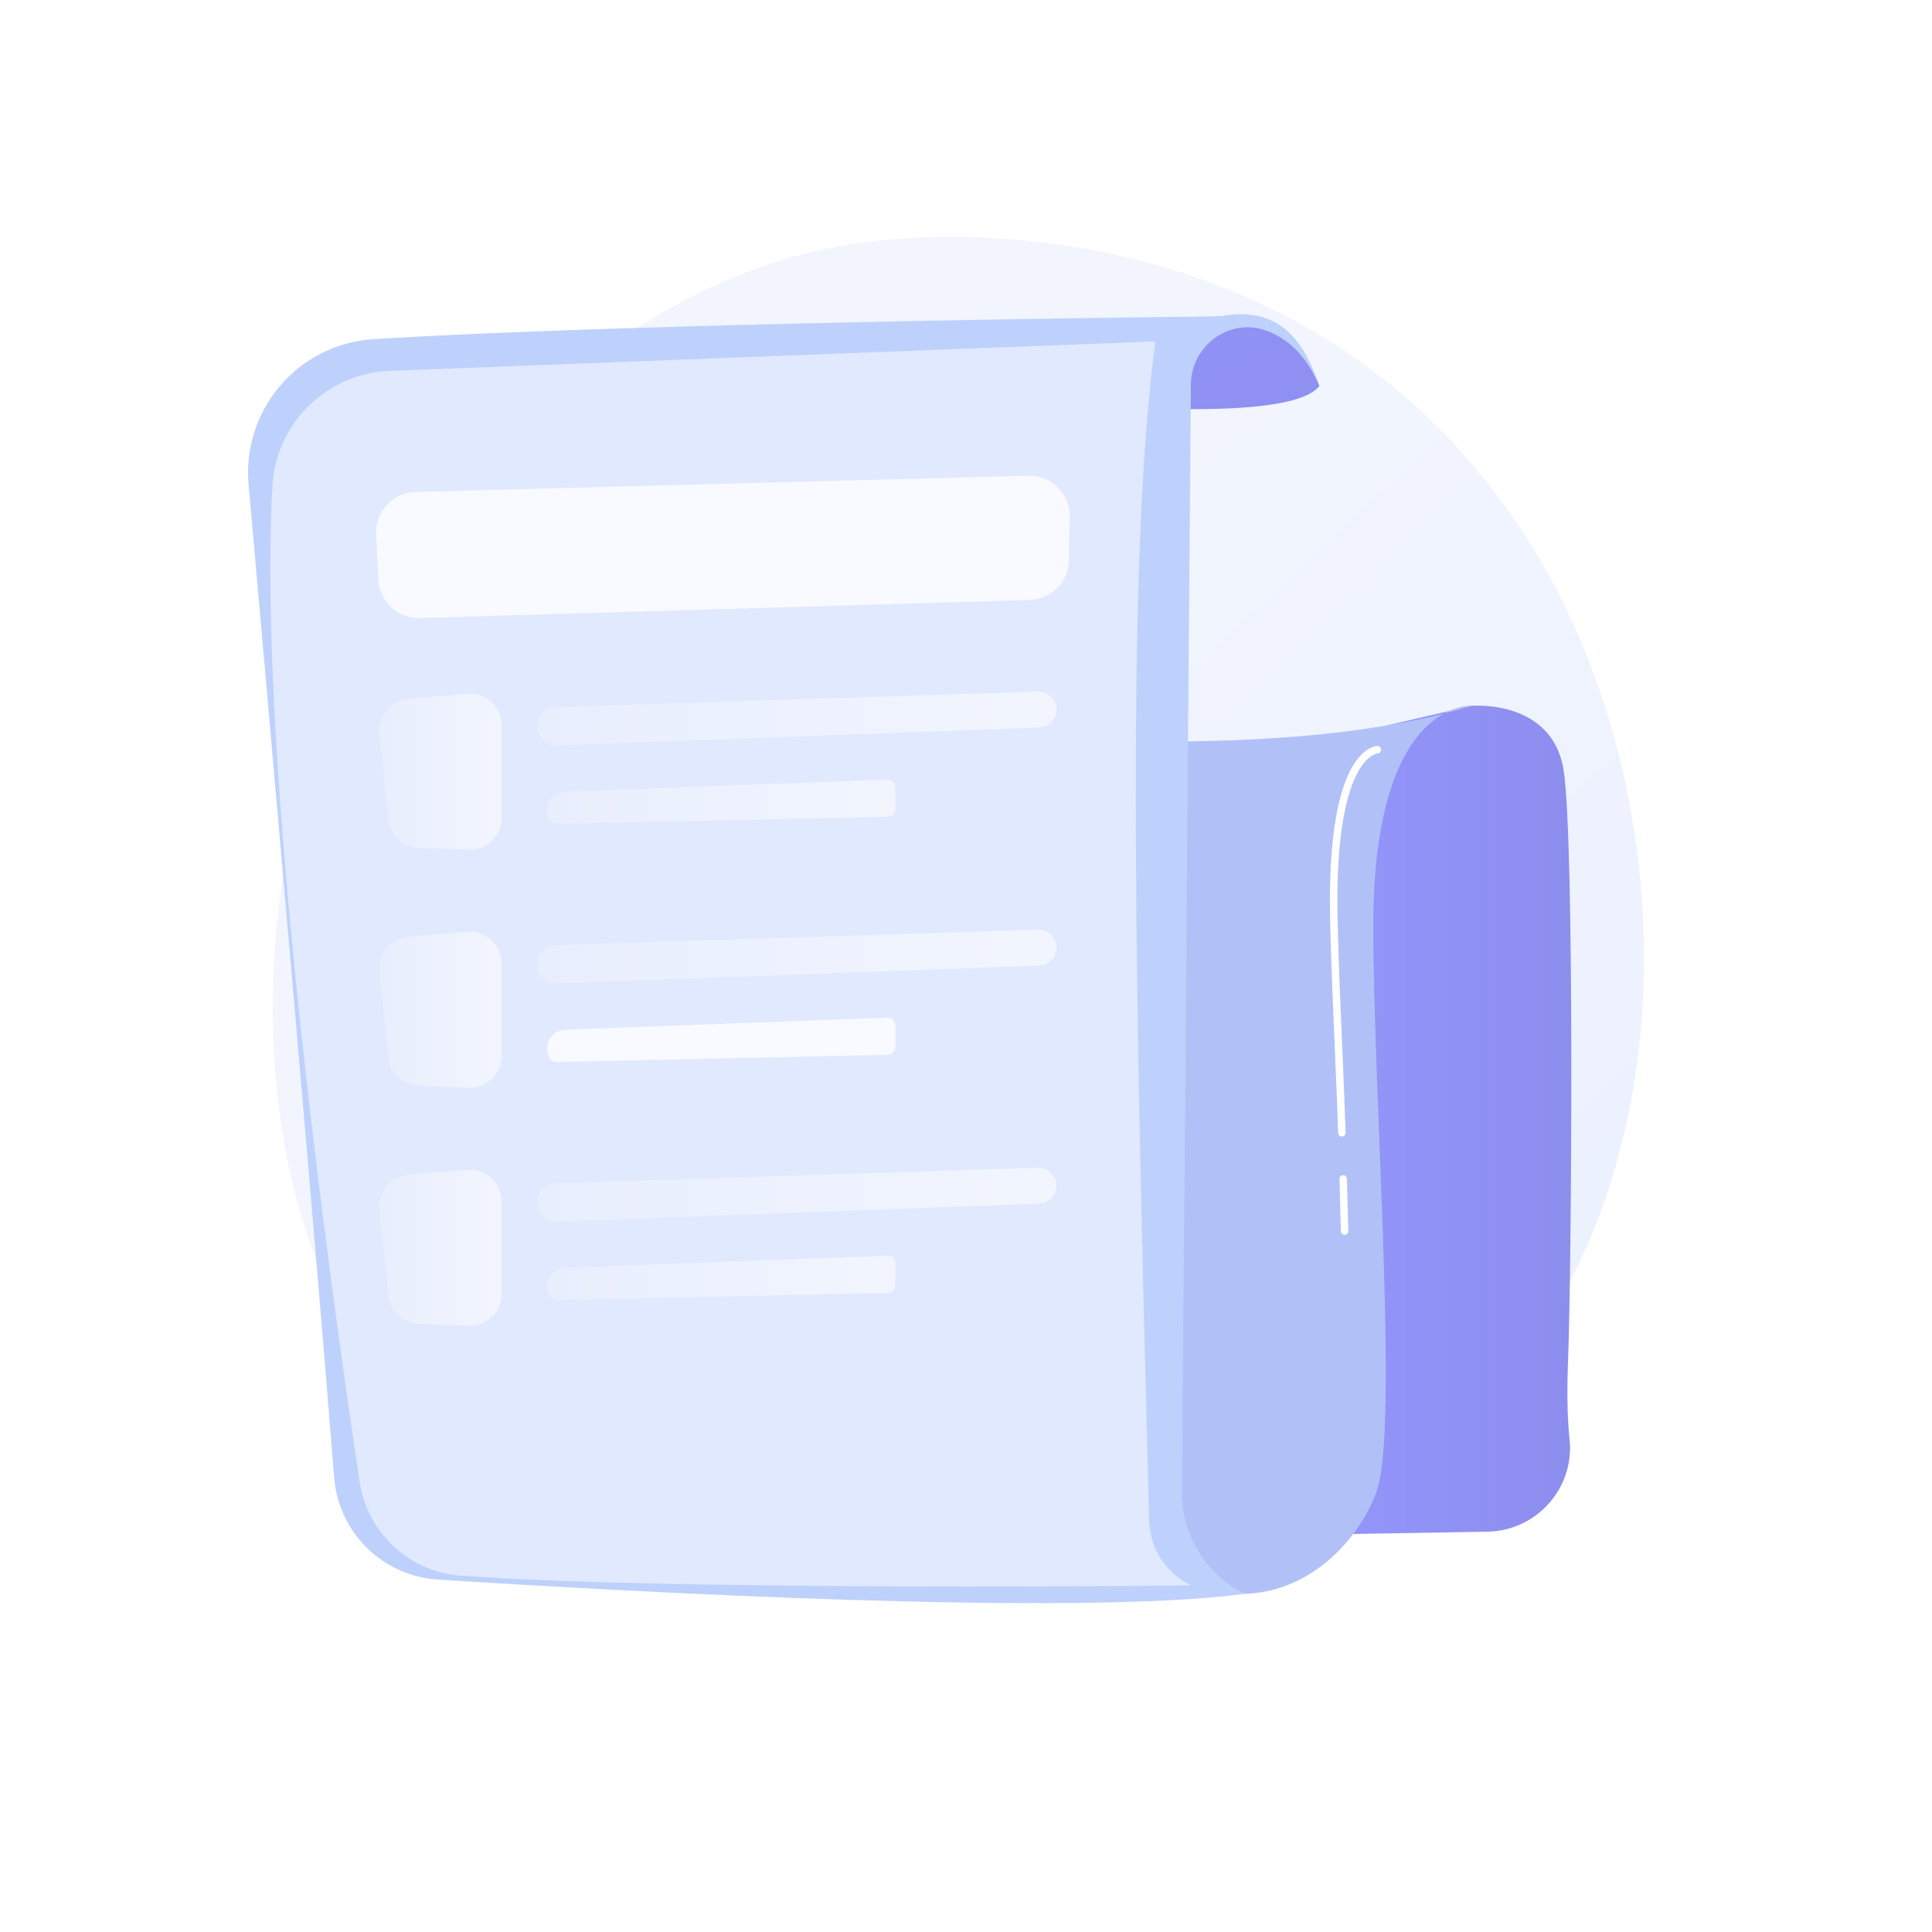 <?xml version="1.0" encoding="utf-8"?>
<!-- Generator: Adobe Illustrator 25.4.0, SVG Export Plug-In . SVG Version: 6.00 Build 0)  -->
<svg version="1.1" xmlns="http://www.w3.org/2000/svg" xmlns:xlink="http://www.w3.org/1999/xlink" x="0px" y="0px"
	 viewBox="0 0 3710 3710" style="enable-background:new 0 0 3710 3710;" xml:space="preserve">
<style type="text/css">
	.st0{opacity:0.6;}
	.st1{fill:#FFFFFF;}
	.st2{fill:url(#SVGID_1_);}
	.st3{fill:url(#SVGID_00000108273310773221993820000016249174737231872903_);}
	.st4{fill:#7D97F4;}
	.st5{fill:url(#SVGID_00000147180892002752974980000011298520441465439630_);}
	.st6{fill:#91B3FA;}
	.st7{filter:url(#Adobe_OpacityMaskFilter);}
	.st8{filter:url(#Adobe_OpacityMaskFilter_00000067922353514266688080000004987283777218195074_);}
	
		.st9{mask:url(#SVGID_00000083777254505513648140000007638959437569133700_);fill:url(#SVGID_00000183242798658259360240000001873147677027293586_);}
	.st10{opacity:0.53;fill:url(#SVGID_00000100371500851853285930000002011031426924692389_);}
	.st11{fill:url(#SVGID_00000118391054828609417130000007278141076683956151_);}
	.st12{fill:url(#SVGID_00000116205097757919036270000008327800994372488883_);}
	.st13{fill:url(#SVGID_00000014636274439437704190000012645158040149525402_);}
	.st14{fill:url(#SVGID_00000019636347059953026930000003630782758504499348_);}
	.st15{fill:url(#SVGID_00000114067827882250552970000012971452058691832479_);}
	.st16{opacity:0.78;fill:#FFFFFF;}
	.st17{fill:url(#SVGID_00000127763173812311526580000000554530426272438183_);}
	.st18{fill:url(#SVGID_00000174569201685695128130000013257889021462555548_);}
	.st19{fill:url(#SVGID_00000165232907999778877490000012108911751749122717_);}
</style>
<g id="Background">
	<g class="st0">
		<g>
			<rect class="st1" width="3710" height="3710"/>
		</g>
	</g>
</g>
<g id="Illustration">
	<g class="st0">
		<linearGradient id="SVGID_1_" gradientUnits="userSpaceOnUse" x1="3397.759" y1="3498.612" x2="1540.795" y2="1521.845">
			<stop  offset="0" style="stop-color:#DAE3FE"/>
			<stop  offset="1" style="stop-color:#E9EFFD"/>
		</linearGradient>
		<path class="st2" d="M2840.21,2705.54c-68.55,70.66-129.89,112.2-176.85,143.55c-458.01,305.82-981.57,217.67-1143.44,187.55
			c-261.16-48.61-481.61-82.9-671.02-254.02c-430.4-388.85-409.46-1200.01-80.59-1702.49c38.99-59.58,367.37-546.34,892.06-614.93
			c12.83-1.68,22.41-2.63,30.8-3.52c81.17-8.59,584.15-53.95,994.29,289.66c58.71,49.19,153.19,137.91,240.8,273.22
			C3246.6,1519.32,3247.62,2285.6,2840.21,2705.54z"/>
		<g>
			
				<linearGradient id="SVGID_00000016034693249145884470000005261769518986738363_" gradientUnits="userSpaceOnUse" x1="2421.459" y1="2151.867" x2="3017.402" y2="2151.867">
				<stop  offset="0" style="stop-color:#4F52FF"/>
				<stop  offset="1" style="stop-color:#4042E2"/>
			</linearGradient>
			<path style="fill:url(#SVGID_00000016034693249145884470000005261769518986738363_);" d="M2591.85,1409.78l233.62-54.39
				c0,0,156.2-14.04,177.32,124.79c21.12,138.83,15,961.35,8.39,1130.98c-2.18,55.91-1.91,107.57,2.85,152.62
				c9.91,93.83-63.3,175.79-157.64,177.43l-434.92,7.53L2591.85,1409.78z"/>
			<path class="st4" d="M2116.91,1421.07c0,0,425.38,23.37,708.55-65.68c0,0-188.25-12.9-188.25,421.72
				c0,332.29,49.28,966.54,6.25,1086.94c-43.03,120.4-203.92,282.24-434.56,143.15C1978.27,2868.11,2116.91,1421.07,2116.91,1421.07
				z"/>
			
				<linearGradient id="SVGID_00000124145264975705365970000003046405450037868474_" gradientUnits="userSpaceOnUse" x1="2503.808" y1="1242.9" x2="1654.192" y2="-523.158">
				<stop  offset="0" style="stop-color:#4042E2"/>
				<stop  offset="1" style="stop-color:#4F52FF"/>
			</linearGradient>
			<path style="fill:url(#SVGID_00000124145264975705365970000003046405450037868474_);" d="M2003.82,769.47
				c0,0,469.34,51.16,529.8-28.39c0,0-48.1-143.17-190.93-133.65C2199.87,616.96,2003.82,769.47,2003.82,769.47z"/>
			<path class="st6" d="M477.36,930.55c40.93,459.95,126.89,1432.82,164.29,1906.73c8.34,105.65,93.02,189.1,198.78,195.89
				c376.74,24.18,1224.59,71.1,1549.96,27.45h0c-74.53-36.74-121.47-112.9-120.79-195.99l17.28-2126.56
				c0.61-75.14,75.45-129.14,145.82-102.77c44.33,16.61,77.9,52,100.92,105.79c-30.72-89.52-79.03-155.01-190.93-133.65
				c0,0-1094.37,10.94-1625.43,43.87C572.97,660.25,464.55,786.54,477.36,930.55z"/>
			<defs>
				<filter id="Adobe_OpacityMaskFilter" filterUnits="userSpaceOnUse" x="519.16" y="655.56" width="1768.54" height="2390.98">
					<feFlood  style="flood-color:white;flood-opacity:1" result="back"/>
					<feBlend  in="SourceGraphic" in2="back" mode="normal"/>
				</filter>
			</defs>
			
				<mask maskUnits="userSpaceOnUse" x="519.16" y="655.56" width="1768.54" height="2390.98" id="SVGID_00000039853478280064215050000010992358658791544501_">
				<g class="st7">
					<defs>
						
							<filter id="Adobe_OpacityMaskFilter_00000039097398226593232390000011717524882567562144_" filterUnits="userSpaceOnUse" x="519.16" y="655.56" width="1768.54" height="2390.98">
							<feFlood  style="flood-color:white;flood-opacity:1" result="back"/>
							<feBlend  in="SourceGraphic" in2="back" mode="normal"/>
						</filter>
					</defs>
					
						<mask maskUnits="userSpaceOnUse" x="519.16" y="655.56" width="1768.54" height="2390.98" id="SVGID_00000039853478280064215050000010992358658791544501_">
						<g style="filter:url(#Adobe_OpacityMaskFilter_00000039097398226593232390000011717524882567562144_);">
						</g>
					</mask>
					
						<linearGradient id="SVGID_00000035507233300311531420000006709303561171989689_" gradientUnits="userSpaceOnUse" x1="2068.299" y1="1106.523" x2="-196.058" y2="4004.204">
						<stop  offset="0" style="stop-color:#FFFFFF"/>
						<stop  offset="1" style="stop-color:#000000"/>
					</linearGradient>
					
						<path style="mask:url(#SVGID_00000039853478280064215050000010992358658791544501_);fill:url(#SVGID_00000035507233300311531420000006709303561171989689_);" d="
						M748.08,712.17l1470.51-56.61c-60.65,449.01-35.05,1363.4-11.91,2264.54c1.37,53.42,32.7,101.5,81.02,124.34l0,0
						c0,0-980.82,11.3-1402.26-18.59c-99.23-7.04-180.18-82.12-194.92-180.5c-57.86-386.09-196.28-1383.49-167.47-1911.53
						C529.66,812.89,627.07,716.83,748.08,712.17z"/>
				</g>
			</mask>
			
				<linearGradient id="SVGID_00000061434072732270269990000013910108115454909372_" gradientUnits="userSpaceOnUse" x1="2068.299" y1="1106.523" x2="-196.058" y2="4004.204">
				<stop  offset="0" style="stop-color:#FFFFFF"/>
				<stop  offset="1" style="stop-color:#FFFFFF"/>
			</linearGradient>
			<path style="opacity:0.53;fill:url(#SVGID_00000061434072732270269990000013910108115454909372_);" d="M748.08,712.17
				l1470.51-56.61c-60.65,449.01-35.05,1363.4-11.91,2264.54c1.37,53.42,32.7,101.5,81.02,124.34l0,0c0,0-980.82,11.3-1402.26-18.59
				c-99.23-7.04-180.18-82.12-194.92-180.5c-57.86-386.09-196.28-1383.49-167.47-1911.53C529.66,812.89,627.07,716.83,748.08,712.17
				z"/>
			<g>
				
					<linearGradient id="SVGID_00000055689637670960987430000014338581612882977692_" gradientUnits="userSpaceOnUse" x1="728.286" y1="1481.865" x2="963.375" y2="1481.865">
					<stop  offset="0" style="stop-color:#DAE3FE"/>
					<stop  offset="1" style="stop-color:#E9EFFD"/>
				</linearGradient>
				<path style="fill:url(#SVGID_00000055689637670960987430000014338581612882977692_);" d="M728.62,1408.64l17.16,164.71
					c3.15,30.19,28.01,53.48,58.34,54.64l95.9,3.68c34.59,1.33,63.35-26.35,63.35-60.97v-177.69c0-35.67-30.46-63.73-66.01-60.81
					l-113.06,9.29C750.2,1344.31,725.07,1374.61,728.62,1408.64z"/>
				
					<linearGradient id="SVGID_00000023973693812642253150000000751976248445886604_" gradientUnits="userSpaceOnUse" x1="1032.393" y1="1379.69" x2="2028.547" y2="1379.69">
					<stop  offset="0" style="stop-color:#DAE3FE"/>
					<stop  offset="1" style="stop-color:#E9EFFD"/>
				</linearGradient>
				<path style="fill:url(#SVGID_00000023973693812642253150000000751976248445886604_);" d="M1065.85,1357.87
					c159.61-4.96,772.33-24.88,927.05-29.92c19.52-0.63,35.65,15.01,35.65,34.54l0,0c0,18.59-14.7,33.84-33.28,34.53l-926.45,34.4
					c-17.85,0.66-33.26-12.38-35.55-30.09l-0.58-4.48C1030.06,1376.6,1045.44,1358.5,1065.85,1357.87z"/>
				
					<linearGradient id="SVGID_00000168103298105332597610000017843747549878294435_" gradientUnits="userSpaceOnUse" x1="1050.655" y1="1539.606" x2="1719.3" y2="1539.606">
					<stop  offset="0" style="stop-color:#DAE3FE"/>
					<stop  offset="1" style="stop-color:#E9EFFD"/>
				</linearGradient>
				<path style="fill:url(#SVGID_00000168103298105332597610000017843747549878294435_);" d="M1055.83,1575.01L1055.83,1575.01
					c2.71,4.54,7.65,7.28,12.94,7.17l636.15-13.82c7.99-0.17,14.38-6.7,14.38-14.7v-41.94c0-8.33-6.92-15-15.25-14.69l-618.41,23.12
					C1058.1,1521.19,1041.71,1551.34,1055.83,1575.01z"/>
			</g>
			<g>
				
					<linearGradient id="SVGID_00000148640961924792091480000002086730538052705432_" gradientUnits="userSpaceOnUse" x1="728.286" y1="1939.009" x2="963.375" y2="1939.009">
					<stop  offset="0" style="stop-color:#DAE3FE"/>
					<stop  offset="1" style="stop-color:#E9EFFD"/>
				</linearGradient>
				<path style="fill:url(#SVGID_00000148640961924792091480000002086730538052705432_);" d="M728.62,1865.78l17.16,164.71
					c3.15,30.19,28.01,53.48,58.34,54.64l95.9,3.68c34.59,1.33,63.35-26.35,63.35-60.97v-177.69c0-35.67-30.46-63.73-66.01-60.81
					l-113.06,9.29C750.2,1801.46,725.07,1831.75,728.62,1865.78z"/>
				
					<linearGradient id="SVGID_00000075127747130631771630000014271712120311356858_" gradientUnits="userSpaceOnUse" x1="1032.393" y1="1836.834" x2="2028.547" y2="1836.834">
					<stop  offset="0" style="stop-color:#DAE3FE"/>
					<stop  offset="1" style="stop-color:#E9EFFD"/>
				</linearGradient>
				<path style="fill:url(#SVGID_00000075127747130631771630000014271712120311356858_);" d="M1065.85,1815.01
					c159.61-4.96,772.33-24.88,927.05-29.92c19.52-0.64,35.65,15.01,35.65,34.54v0c0,18.59-14.7,33.84-33.28,34.53l-926.45,34.39
					c-17.85,0.66-33.26-12.38-35.55-30.09l-0.58-4.48C1030.06,1833.74,1045.44,1815.65,1065.85,1815.01z"/>
				<path class="st16" d="M1055.83,2032.16L1055.83,2032.16c2.71,4.54,7.65,7.28,12.94,7.17l636.15-13.82
					c7.99-0.17,14.38-6.7,14.38-14.69v-41.94c0-8.33-6.92-15-15.25-14.69l-618.41,23.12
					C1058.1,1978.33,1041.71,2008.48,1055.83,2032.16z"/>
			</g>
			<g>
				
					<linearGradient id="SVGID_00000034784285693413439890000012930599011926349759_" gradientUnits="userSpaceOnUse" x1="728.286" y1="2396.153" x2="963.375" y2="2396.153">
					<stop  offset="0" style="stop-color:#DAE3FE"/>
					<stop  offset="1" style="stop-color:#E9EFFD"/>
				</linearGradient>
				<path style="fill:url(#SVGID_00000034784285693413439890000012930599011926349759_);" d="M728.62,2322.93l17.16,164.71
					c3.15,30.19,28.01,53.48,58.34,54.64l95.9,3.68c34.59,1.33,63.35-26.35,63.35-60.97v-177.69c0-35.67-30.46-63.73-66.01-60.81
					l-113.06,9.29C750.2,2258.6,725.07,2288.89,728.62,2322.93z"/>
				
					<linearGradient id="SVGID_00000099639305291493101760000007910998375988676994_" gradientUnits="userSpaceOnUse" x1="1032.393" y1="2293.978" x2="2028.547" y2="2293.978">
					<stop  offset="0" style="stop-color:#DAE3FE"/>
					<stop  offset="1" style="stop-color:#E9EFFD"/>
				</linearGradient>
				<path style="fill:url(#SVGID_00000099639305291493101760000007910998375988676994_);" d="M1065.85,2272.16
					c159.61-4.96,772.33-24.88,927.05-29.92c19.52-0.63,35.65,15.01,35.65,34.54l0,0c0,18.59-14.7,33.84-33.28,34.53l-926.45,34.39
					c-17.85,0.66-33.26-12.38-35.55-30.09l-0.58-4.48C1030.06,2290.89,1045.44,2272.79,1065.85,2272.16z"/>
				
					<linearGradient id="SVGID_00000057131179987194734490000004206387150450282892_" gradientUnits="userSpaceOnUse" x1="1050.655" y1="2453.894" x2="1719.3" y2="2453.894">
					<stop  offset="0" style="stop-color:#DAE3FE"/>
					<stop  offset="1" style="stop-color:#E9EFFD"/>
				</linearGradient>
				<path style="fill:url(#SVGID_00000057131179987194734490000004206387150450282892_);" d="M1055.83,2489.3L1055.83,2489.3
					c2.71,4.54,7.65,7.28,12.94,7.17l636.15-13.82c7.99-0.17,14.38-6.7,14.38-14.69v-41.94c0-8.33-6.92-15-15.25-14.69
					l-618.41,23.12C1058.1,2435.48,1041.71,2465.63,1055.83,2489.3z"/>
			</g>
			<path class="st1" d="M2581.97,2371.15c-3.89,0-7.08-3.12-7.16-7.02c0-0.22-0.44-22.77-2.61-100.07c-0.11-3.95,3-7.25,6.95-7.36
				c3.86-0.2,7.25,3,7.36,6.95c2.17,77.39,2.61,99.98,2.62,100.2c0.07,3.95-3.07,7.22-7.02,7.29
				C2582.06,2371.15,2582.01,2371.15,2581.97,2371.15z"/>
			<path class="st1" d="M2576.76,2182.48c-3.86,0-7.03-3.06-7.15-6.94c-1.54-50.31-3.94-105.93-6.48-164.82
				c-3.43-79.56-6.98-161.84-8.85-241.09c-4.94-209.17,29.56-289.46,59.38-319.99c16.2-16.59,29.78-17.07,31.28-17.07
				c3.95,0,7.16,3.21,7.16,7.16c0,3.91-3.13,7.08-7.02,7.16c-1.63,0.12-83.88,9.15-76.48,322.41c1.87,79.12,5.41,161.32,8.84,240.81
				c2.54,58.93,4.94,114.6,6.48,165c0.12,3.95-2.98,7.25-6.94,7.37C2576.91,2182.48,2576.84,2182.48,2576.76,2182.48z"/>
			<path class="st16" d="M1977.61,1152.06l-1171.46,34.76c-42.08,1.25-77.42-31.41-79.48-73.46l-4.3-87.63
				c-2.12-43.31,31.8-79.9,75.15-81.04l1177.28-31.13c44.02-1.16,80.11,34.63,79.31,78.65l-1.52,84
				C2051.84,1117.45,2018.84,1150.83,1977.61,1152.06z"/>
		</g>
	</g>
</g>
</svg>

